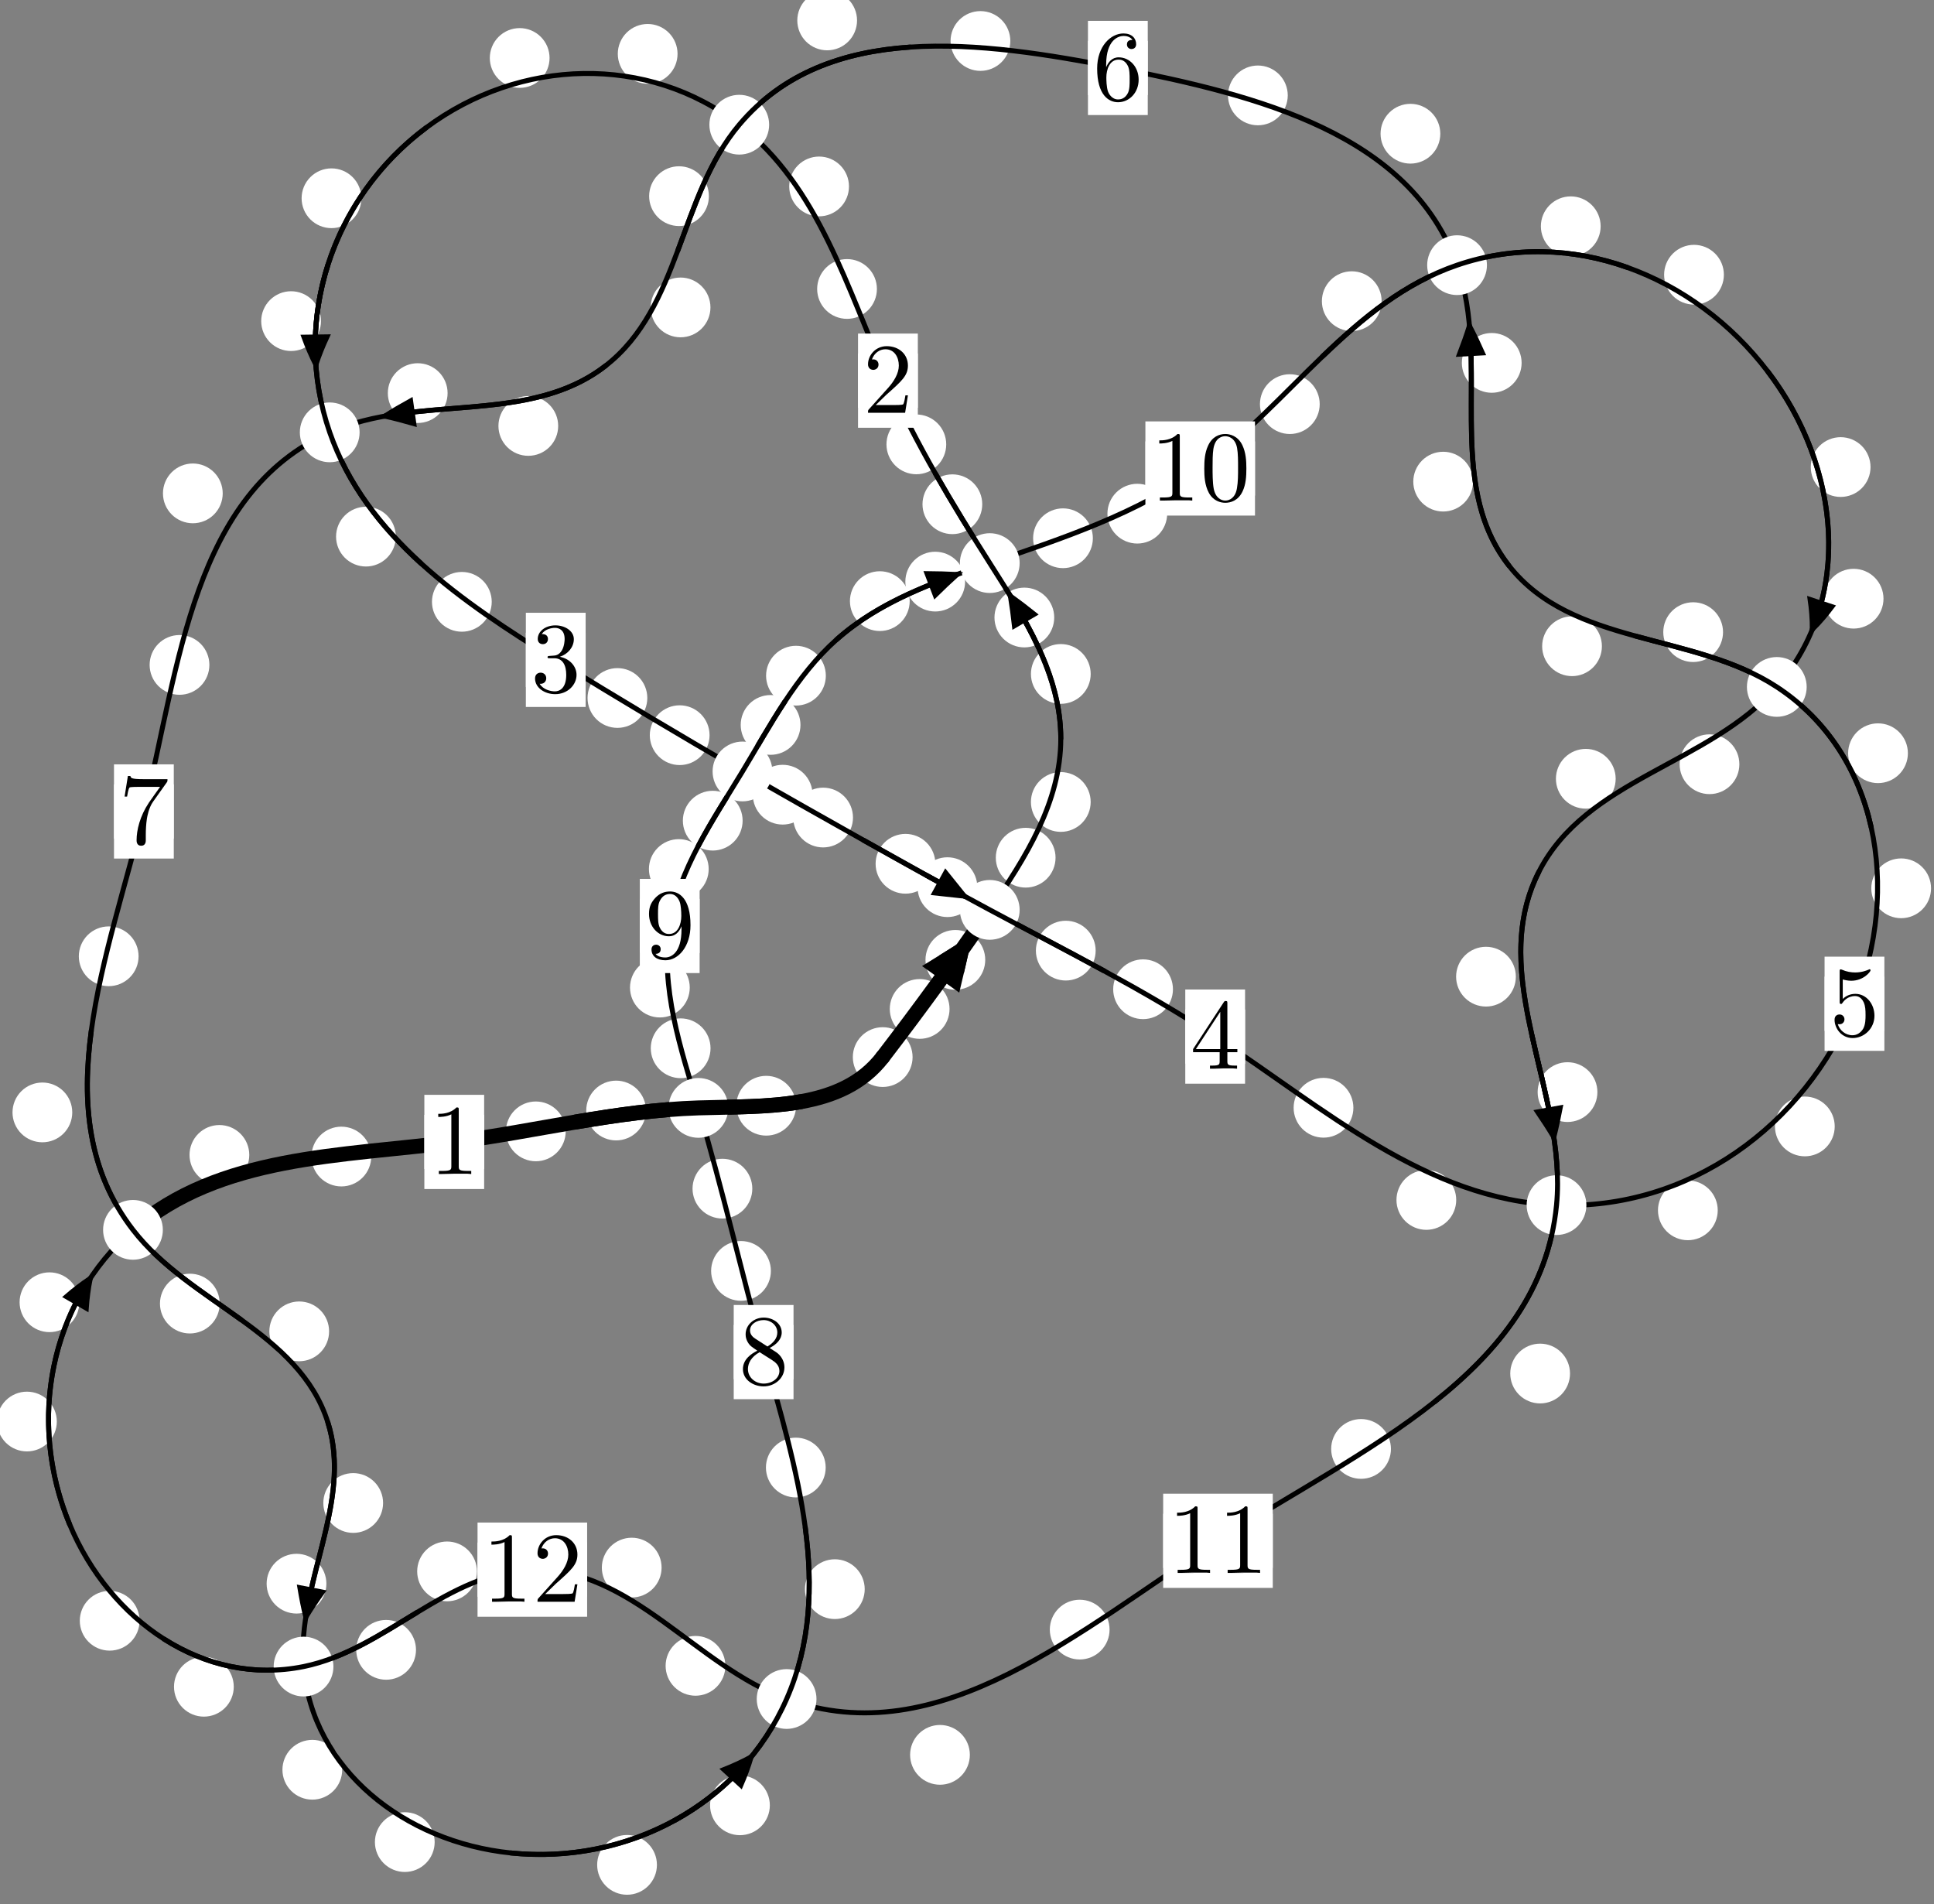 <?xml version="1.0"?>
<!-- Created by MetaPost 1.999 on 2021.07.06:0012 -->
<svg version="1.1" xmlns="http://www.w3.org/2000/svg" xmlns:xlink="http://www.w3.org/1999/xlink" width="193.445" height="190.447" viewBox="0 0 193.445 190.447">
<rect x="0" y="0" width="193.445" height="190.447" fill="#808080" stroke="none"/>
<!-- Original BoundingBox: -99.294586 -98.501923 94.150116 91.945175 -->
  <defs>
    <g transform="scale(0.01,0.01)" id="GLYPHcmr10_48">
      <path style="fill-rule: evenodd;" d="M460 -320C460 -400,455 -480,420 -554C374 -650,292 -666,250 -666C190 -666,117 -640,76 -547C44 -478,39 -400,39 -320C39 -245,43 -155,84 -79C127 2,200 22,249 22C303 22,379 1,423 -94C455 -163,460 -241,460 -320M249 -0C210 -0,151 -25,133 -121C122 -181,122 -273,122 -332C122 -396,122 -462,130 -516C149 -635,224 -644,249 -644C282 -644,348 -626,367 -527C377 -471,377 -395,377 -332C377 -257,377 -189,366 -125C351 -30,294 -0,249 -0"></path>
    </g>
    <g transform="scale(0.01,0.01)" id="GLYPHcmr10_49">
      <path style="fill-rule: evenodd;" d="M294 -640C294 -664,294 -666,271 -666C209 -602,121 -602,89 -602L89 -571C109 -571,168 -571,220 -597L220 -79C220 -43,217 -31,127 -31L95 -31L95 -0L257 -0L130 -3L217 -3L257 -3L297 -3L384 -3L419 -0L419 -31L387 -31C297 -31,294 -42,294 -79"></path>
    </g>
    <g transform="scale(0.01,0.01)" id="GLYPHcmr10_50">
      <path style="fill-rule: evenodd;" d="M127 -77L233 -180C389 -318,449 -372,449 -472C449 -586,359 -666,237 -666C124 -666,50 -574,50 -485C50 -429,100 -429,103 -429C120 -429,155 -441,155 -482C155 -508,137 -534,102 -534C94 -534,92 -534,89 -533C112 -598,166 -635,224 -635C315 -635,358 -554,358 -472C358 -392,308 -313,253 -251L61 -37C50 -26,50 -24,50 -0L421 -0L449 -174L424 -174C419 -144,412 -100,402 -85C395 -77,329 -77,307 -77"></path>
    </g>
    <g transform="scale(0.01,0.01)" id="GLYPHcmr10_51">
      <path style="fill-rule: evenodd;" d="M290 -352C372 -379,430 -449,430 -528C430 -610,342 -666,246 -666C145 -666,69 -606,69 -530C69 -497,91 -478,120 -478C151 -478,171 -500,171 -529C171 -579,124 -579,109 -579C140 -628,206 -641,242 -641C283 -641,338 -619,338 -529C338 -517,336 -459,310 -415C280 -367,246 -364,221 -363C213 -362,189 -360,182 -360C174 -359,167 -358,167 -348C167 -337,174 -337,191 -337L235 -337C317 -337,354 -269,354 -171C354 -35,285 -6,241 -6C198 -6,123 -23,88 -82C123 -77,154 -99,154 -137C154 -173,127 -193,98 -193C74 -193,42 -179,42 -135C42 -44,135 22,244 22C366 22,457 -69,457 -171C457 -253,394 -331,290 -352"></path>
    </g>
    <g transform="scale(0.01,0.01)" id="GLYPHcmr10_52">
      <path style="fill-rule: evenodd;" d="M294 -165L294 -78C294 -42,292 -31,218 -31L197 -31L197 -0L332 -0L238 -3L290 -3L332 -3L374 -3L427 -3L468 -0L468 -31L447 -31C373 -31,371 -42,371 -78L371 -165L471 -165L471 -196L371 -196L371 -651C371 -671,371 -677,355 -677C346 -677,343 -677,335 -665L28 -196L28 -165M300 -196L56 -196L300 -569"></path>
    </g>
    <g transform="scale(0.01,0.01)" id="GLYPHcmr10_53">
      <path style="fill-rule: evenodd;" d="M449 -201C449 -320,367 -420,259 -420C211 -420,168 -404,132 -369L132 -564C152 -558,185 -551,217 -551C340 -551,410 -642,410 -655C410 -661,407 -666,400 -666C399 -666,397 -666,392 -663C372 -654,323 -634,256 -634C216 -634,170 -641,123 -662C115 -665,113 -665,111 -665C101 -665,101 -657,101 -641L101 -345C101 -327,101 -319,115 -319C122 -319,124 -322,128 -328C139 -344,176 -398,257 -398C309 -398,334 -352,342 -334C358 -297,360 -258,360 -208C360 -173,360 -113,336 -71C312 -32,275 -6,229 -6C156 -6,99 -59,82 -118C85 -117,88 -116,99 -116C132 -116,149 -141,149 -165C149 -189,132 -214,99 -214C85 -214,50 -207,50 -161C50 -75,119 22,231 22C347 22,449 -74,449 -201"></path>
    </g>
    <g transform="scale(0.01,0.01)" id="GLYPHcmr10_54">
      <path style="fill-rule: evenodd;" d="M132 -328L132 -352C132 -605,256 -641,307 -641C331 -641,373 -635,395 -601C380 -601,340 -601,340 -556C340 -525,364 -510,386 -510C402 -510,432 -519,432 -558C432 -618,388 -666,305 -666C177 -666,42 -537,42 -316C42 -49,158 22,251 22C362 22,457 -72,457 -204C457 -331,368 -427,257 -427C189 -427,152 -376,132 -328M251 -6C188 -6,158 -66,152 -81C134 -128,134 -208,134 -226C134 -304,166 -404,256 -404C272 -404,318 -404,349 -342C367 -305,367 -254,367 -205C367 -157,367 -107,350 -71C320 -11,274 -6,251 -6"></path>
    </g>
    <g transform="scale(0.01,0.01)" id="GLYPHcmr10_55">
      <path style="fill-rule: evenodd;" d="M476 -609C485 -621,485 -623,485 -644L242 -644C120 -644,118 -657,114 -676L89 -676L56 -470L81 -470C84 -486,93 -549,106 -561C113 -567,191 -567,204 -567L411 -567C400 -551,321 -442,299 -409C209 -274,176 -135,176 -33C176 -23,176 22,222 22C268 22,268 -23,268 -33L268 -84C268 -139,271 -194,279 -248C283 -271,297 -357,341 -419"></path>
    </g>
    <g transform="scale(0.01,0.01)" id="GLYPHcmr10_56">
      <path style="fill-rule: evenodd;" d="M163 -457C117 -487,113 -521,113 -538C113 -599,178 -641,249 -641C322 -641,386 -589,386 -517C386 -460,347 -412,287 -377M309 -362C381 -399,430 -451,430 -517C430 -609,341 -666,250 -666C150 -666,69 -592,69 -499C69 -481,71 -436,113 -389C124 -377,161 -352,186 -335C128 -306,42 -250,42 -151C42 -45,144 22,249 22C362 22,457 -61,457 -168C457 -204,446 -249,408 -291C389 -312,373 -322,309 -362M209 -320L332 -242C360 -223,407 -193,407 -132C407 -58,332 -6,250 -6C164 -6,92 -68,92 -151C92 -209,124 -273,209 -320"></path>
    </g>
    <g transform="scale(0.01,0.01)" id="GLYPHcmr10_57">
      <path style="fill-rule: evenodd;" d="M367 -318L367 -286C367 -52,263 -6,205 -6C188 -6,134 -8,107 -42C151 -42,159 -71,159 -88C159 -119,135 -134,113 -134C97 -134,67 -125,67 -86C67 -19,121 22,206 22C335 22,457 -114,457 -329C457 -598,342 -666,253 -666C198 -666,149 -648,106 -603C65 -558,42 -516,42 -441C42 -316,130 -218,242 -218C303 -218,344 -260,367 -318M243 -241C227 -241,181 -241,150 -304C132 -341,132 -391,132 -440C132 -494,132 -541,153 -578C180 -628,218 -641,253 -641C299 -641,332 -607,349 -562C361 -530,365 -467,365 -421C365 -338,331 -241,243 -241"></path>
    </g>
  </defs>
  <path d="M94.977 100.909C94.977 100.117,94.662 99.357,94.101 98.796C93.541 98.236,92.78 97.921,91.988 97.921C91.195 97.921,90.435 98.236,89.874 98.796C89.314 99.357,88.999 100.117,88.999 100.909C88.999 101.702,89.314 102.462,89.874 103.023C90.435 103.583,91.195 103.898,91.988 103.898C92.78 103.898,93.541 103.583,94.101 103.023C94.662 102.462,94.977 101.702,94.977 100.909Z" style="fill: rgb(100%,100%,100%);stroke: none;"></path>
  <path d="M91.28 105.724C91.28 104.931,90.965 104.171,90.405 103.61C89.844 103.05,89.084 102.735,88.291 102.735C87.499 102.735,86.739 103.05,86.178 103.61C85.618 104.171,85.303 104.931,85.303 105.724C85.303 106.516,85.618 107.277,86.178 107.837C86.739 108.398,87.499 108.712,88.291 108.712C89.084 108.712,89.844 108.398,90.405 107.837C90.965 107.277,91.28 106.516,91.28 105.724Z" style="fill: rgb(100%,100%,100%);stroke: none;"></path>
  <path d="M105.58 85.782C105.58 84.99,105.265 84.23,104.705 83.669C104.144 83.109,103.384 82.794,102.591 82.794C101.799 82.794,101.039 83.109,100.478 83.669C99.918 84.23,99.603 84.99,99.603 85.782C99.603 86.575,99.918 87.335,100.478 87.896C101.039 88.456,101.799 88.771,102.591 88.771C103.384 88.771,104.144 88.456,104.705 87.896C105.265 87.335,105.58 86.575,105.58 85.782Z" style="fill: rgb(100%,100%,100%);stroke: none;"></path>
  <path d="M98.547 96C98.547 95.207,98.232 94.447,97.672 93.886C97.111 93.326,96.351 93.011,95.559 93.011C94.766 93.011,94.006 93.326,93.445 93.886C92.885 94.447,92.57 95.207,92.57 96C92.57 96.792,92.885 97.553,93.445 98.113C94.006 98.674,94.766 98.989,95.559 98.989C96.351 98.989,97.111 98.674,97.672 98.113C98.232 97.553,98.547 96.792,98.547 96Z" style="fill: rgb(100%,100%,100%);stroke: none;"></path>
  <path d="M109.095 67.404C109.095 66.611,108.78 65.851,108.219 65.291C107.659 64.73,106.899 64.415,106.106 64.415C105.313 64.415,104.553 64.73,103.993 65.291C103.432 65.851,103.117 66.611,103.117 67.404C103.117 68.197,103.432 68.957,103.993 69.517C104.553 70.078,105.313 70.393,106.106 70.393C106.899 70.393,107.659 70.078,108.219 69.517C108.78 68.957,109.095 68.197,109.095 67.404Z" style="fill: rgb(100%,100%,100%);stroke: none;"></path>
  <path d="M109.093 80.209C109.093 79.416,108.778 78.656,108.218 78.096C107.657 77.535,106.897 77.22,106.105 77.22C105.312 77.22,104.552 77.535,103.991 78.096C103.431 78.656,103.116 79.416,103.116 80.209C103.116 81.002,103.431 81.762,103.991 82.322C104.552 82.883,105.312 83.198,106.105 83.198C106.897 83.198,107.657 82.883,108.218 82.322C108.778 81.762,109.093 81.002,109.093 80.209Z" style="fill: rgb(100%,100%,100%);stroke: none;"></path>
  <path d="M98.248 50.432C98.248 49.639,97.933 48.879,97.373 48.318C96.812 47.758,96.052 47.443,95.259 47.443C94.467 47.443,93.706 47.758,93.146 48.318C92.586 48.879,92.271 49.639,92.271 50.432C92.271 51.224,92.586 51.984,93.146 52.545C93.706 53.105,94.467 53.42,95.259 53.42C96.052 53.42,96.812 53.105,97.373 52.545C97.933 51.984,98.248 51.224,98.248 50.432Z" style="fill: rgb(100%,100%,100%);stroke: none;"></path>
  <path d="M105.447 61.76C105.447 60.967,105.132 60.207,104.572 59.647C104.011 59.086,103.251 58.771,102.458 58.771C101.666 58.771,100.906 59.086,100.345 59.647C99.785 60.207,99.47 60.967,99.47 61.76C99.47 62.553,99.785 63.313,100.345 63.873C100.906 64.434,101.666 64.749,102.458 64.749C103.251 64.749,104.011 64.434,104.572 63.873C105.132 63.313,105.447 62.553,105.447 61.76Z" style="fill: rgb(100%,100%,100%);stroke: none;"></path>
  <path d="M87.711 28.901C87.711 28.109,87.397 27.348,86.836 26.788C86.276 26.227,85.515 25.913,84.723 25.913C83.93 25.913,83.17 26.227,82.609 26.788C82.049 27.348,81.734 28.109,81.734 28.901C81.734 29.694,82.049 30.454,82.609 31.015C83.17 31.575,83.93 31.89,84.723 31.89C85.515 31.89,86.276 31.575,86.836 31.015C87.397 30.454,87.711 29.694,87.711 28.901Z" style="fill: rgb(100%,100%,100%);stroke: none;"></path>
  <path d="M94.645 44.443C94.645 43.651,94.33 42.89,93.769 42.33C93.209 41.769,92.449 41.454,91.656 41.454C90.863 41.454,90.103 41.769,89.543 42.33C88.982 42.89,88.667 43.651,88.667 44.443C88.667 45.236,88.982 45.996,89.543 46.557C90.103 47.117,90.863 47.432,91.656 47.432C92.449 47.432,93.209 47.117,93.769 46.557C94.33 45.996,94.645 45.236,94.645 44.443Z" style="fill: rgb(100%,100%,100%);stroke: none;"></path>
  <path d="M67.771 5.387C67.771 4.595,67.456 3.834,66.896 3.274C66.335 2.713,65.575 2.399,64.783 2.399C63.99 2.399,63.23 2.713,62.669 3.274C62.109 3.834,61.794 4.595,61.794 5.387C61.794 6.18,62.109 6.94,62.669 7.501C63.23 8.061,63.99 8.376,64.783 8.376C65.575 8.376,66.335 8.061,66.896 7.501C67.456 6.94,67.771 6.18,67.771 5.387Z" style="fill: rgb(100%,100%,100%);stroke: none;"></path>
  <path d="M84.918 18.647C84.918 17.854,84.603 17.094,84.043 16.534C83.482 15.973,82.722 15.658,81.93 15.658C81.137 15.658,80.377 15.973,79.816 16.534C79.256 17.094,78.941 17.854,78.941 18.647C78.941 19.44,79.256 20.2,79.816 20.76C80.377 21.321,81.137 21.636,81.93 21.636C82.722 21.636,83.482 21.321,84.043 20.76C84.603 20.2,84.918 19.44,84.918 18.647Z" style="fill: rgb(100%,100%,100%);stroke: none;"></path>
  <path d="M36.145 19.829C36.145 19.036,35.83 18.276,35.27 17.715C34.709 17.155,33.949 16.84,33.156 16.84C32.364 16.84,31.603 17.155,31.043 17.715C30.482 18.276,30.168 19.036,30.168 19.829C30.168 20.621,30.482 21.381,31.043 21.942C31.603 22.502,32.364 22.817,33.156 22.817C33.949 22.817,34.709 22.502,35.27 21.942C35.83 21.381,36.145 20.621,36.145 19.829Z" style="fill: rgb(100%,100%,100%);stroke: none;"></path>
  <path d="M54.969 5.799C54.969 5.006,54.654 4.246,54.094 3.686C53.533 3.125,52.773 2.81,51.98 2.81C51.188 2.81,50.428 3.125,49.867 3.686C49.307 4.246,48.992 5.006,48.992 5.799C48.992 6.592,49.307 7.352,49.867 7.912C50.428 8.473,51.188 8.788,51.98 8.788C52.773 8.788,53.533 8.473,54.094 7.912C54.654 7.352,54.969 6.592,54.969 5.799Z" style="fill: rgb(100%,100%,100%);stroke: none;"></path>
  <path d="M39.591 53.67C39.591 52.877,39.276 52.117,38.716 51.557C38.155 50.996,37.395 50.681,36.603 50.681C35.81 50.681,35.05 50.996,34.489 51.557C33.929 52.117,33.614 52.877,33.614 53.67C33.614 54.463,33.929 55.223,34.489 55.783C35.05 56.344,35.81 56.659,36.603 56.659C37.395 56.659,38.155 56.344,38.716 55.783C39.276 55.223,39.591 54.463,39.591 53.67Z" style="fill: rgb(100%,100%,100%);stroke: none;"></path>
  <path d="M32.105 32.117C32.105 31.324,31.79 30.564,31.229 30.003C30.669 29.443,29.909 29.128,29.116 29.128C28.323 29.128,27.563 29.443,27.003 30.003C26.442 30.564,26.127 31.324,26.127 32.117C26.127 32.909,26.442 33.67,27.003 34.23C27.563 34.791,28.323 35.106,29.116 35.106C29.909 35.106,30.669 34.791,31.229 34.23C31.79 33.67,32.105 32.909,32.105 32.117Z" style="fill: rgb(100%,100%,100%);stroke: none;"></path>
  <path d="M64.746 69.809C64.746 69.017,64.431 68.257,63.87 67.696C63.31 67.136,62.55 66.821,61.757 66.821C60.964 66.821,60.204 67.136,59.644 67.696C59.083 68.257,58.768 69.017,58.768 69.809C58.768 70.602,59.083 71.362,59.644 71.923C60.204 72.483,60.964 72.798,61.757 72.798C62.55 72.798,63.31 72.483,63.87 71.923C64.431 71.362,64.746 70.602,64.746 69.809Z" style="fill: rgb(100%,100%,100%);stroke: none;"></path>
  <path d="M49.185 60.192C49.185 59.399,48.87 58.639,48.309 58.078C47.749 57.518,46.989 57.203,46.196 57.203C45.403 57.203,44.643 57.518,44.083 58.078C43.522 58.639,43.207 59.399,43.207 60.192C43.207 60.984,43.522 61.745,44.083 62.305C44.643 62.865,45.403 63.18,46.196 63.18C46.989 63.18,47.749 62.865,48.309 62.305C48.87 61.745,49.185 60.984,49.185 60.192Z" style="fill: rgb(100%,100%,100%);stroke: none;"></path>
  <path d="M81.275 79.48C81.275 78.688,80.96 77.927,80.4 77.367C79.839 76.806,79.079 76.492,78.287 76.492C77.494 76.492,76.734 76.806,76.173 77.367C75.613 77.927,75.298 78.688,75.298 79.48C75.298 80.273,75.613 81.033,76.173 81.594C76.734 82.154,77.494 82.469,78.287 82.469C79.079 82.469,79.839 82.154,80.4 81.594C80.96 81.033,81.275 80.273,81.275 79.48Z" style="fill: rgb(100%,100%,100%);stroke: none;"></path>
  <path d="M70.973 73.529C70.973 72.736,70.658 71.976,70.097 71.416C69.537 70.855,68.777 70.54,67.984 70.54C67.191 70.54,66.431 70.855,65.871 71.416C65.31 71.976,64.995 72.736,64.995 73.529C64.995 74.322,65.31 75.082,65.871 75.642C66.431 76.203,67.191 76.518,67.984 76.518C68.777 76.518,69.537 76.203,70.097 75.642C70.658 75.082,70.973 74.322,70.973 73.529Z" style="fill: rgb(100%,100%,100%);stroke: none;"></path>
  <path d="M93.558 86.391C93.558 85.598,93.243 84.838,92.683 84.277C92.122 83.717,91.362 83.402,90.569 83.402C89.777 83.402,89.016 83.717,88.456 84.277C87.896 84.838,87.581 85.598,87.581 86.391C87.581 87.183,87.896 87.943,88.456 88.504C89.016 89.064,89.777 89.379,90.569 89.379C91.362 89.379,92.122 89.064,92.683 88.504C93.243 87.943,93.558 87.183,93.558 86.391Z" style="fill: rgb(100%,100%,100%);stroke: none;"></path>
  <path d="M85.319 81.766C85.319 80.973,85.004 80.213,84.443 79.652C83.883 79.092,83.123 78.777,82.33 78.777C81.537 78.777,80.777 79.092,80.217 79.652C79.656 80.213,79.341 80.973,79.341 81.766C79.341 82.558,79.656 83.318,80.217 83.879C80.777 84.439,81.537 84.754,82.33 84.754C83.123 84.754,83.883 84.439,84.443 83.879C85.004 83.318,85.319 82.558,85.319 81.766Z" style="fill: rgb(100%,100%,100%);stroke: none;"></path>
  <path d="M109.591 95.077C109.591 94.284,109.276 93.524,108.715 92.963C108.155 92.403,107.395 92.088,106.602 92.088C105.809 92.088,105.049 92.403,104.489 92.963C103.928 93.524,103.613 94.284,103.613 95.077C103.613 95.869,103.928 96.629,104.489 97.19C105.049 97.75,105.809 98.065,106.602 98.065C107.395 98.065,108.155 97.75,108.715 97.19C109.276 96.629,109.591 95.869,109.591 95.077Z" style="fill: rgb(100%,100%,100%);stroke: none;"></path>
  <path d="M97.755 88.73C97.755 87.937,97.44 87.177,96.879 86.616C96.319 86.056,95.559 85.741,94.766 85.741C93.973 85.741,93.213 86.056,92.653 86.616C92.092 87.177,91.777 87.937,91.777 88.73C91.777 89.522,92.092 90.282,92.653 90.843C93.213 91.403,93.973 91.718,94.766 91.718C95.559 91.718,96.319 91.403,96.879 90.843C97.44 90.282,97.755 89.522,97.755 88.73Z" style="fill: rgb(100%,100%,100%);stroke: none;"></path>
  <path d="M135.37 110.792C135.37 109.999,135.055 109.239,134.495 108.678C133.934 108.118,133.174 107.803,132.381 107.803C131.589 107.803,130.828 108.118,130.268 108.678C129.707 109.239,129.393 109.999,129.393 110.792C129.393 111.584,129.707 112.345,130.268 112.905C130.828 113.466,131.589 113.781,132.381 113.781C133.174 113.781,133.934 113.466,134.495 112.905C135.055 112.345,135.37 111.584,135.37 110.792Z" style="fill: rgb(100%,100%,100%);stroke: none;"></path>
  <path d="M117.323 98.939C117.323 98.146,117.008 97.386,116.447 96.825C115.887 96.265,115.127 95.95,114.334 95.95C113.541 95.95,112.781 96.265,112.221 96.825C111.66 97.386,111.345 98.146,111.345 98.939C111.345 99.731,111.66 100.491,112.221 101.052C112.781 101.612,113.541 101.927,114.334 101.927C115.127 101.927,115.887 101.612,116.447 101.052C117.008 100.491,117.323 99.731,117.323 98.939Z" style="fill: rgb(100%,100%,100%);stroke: none;"></path>
  <path d="M171.814 121.049C171.814 120.256,171.499 119.496,170.938 118.936C170.378 118.375,169.618 118.06,168.825 118.06C168.032 118.06,167.272 118.375,166.712 118.936C166.151 119.496,165.836 120.256,165.836 121.049C165.836 121.842,166.151 122.602,166.712 123.162C167.272 123.723,168.032 124.038,168.825 124.038C169.618 124.038,170.378 123.723,170.938 123.162C171.499 122.602,171.814 121.842,171.814 121.049Z" style="fill: rgb(100%,100%,100%);stroke: none;"></path>
  <path d="M145.656 120.013C145.656 119.22,145.341 118.46,144.781 117.899C144.22 117.339,143.46 117.024,142.667 117.024C141.875 117.024,141.115 117.339,140.554 117.899C139.994 118.46,139.679 119.22,139.679 120.013C139.679 120.805,139.994 121.565,140.554 122.126C141.115 122.686,141.875 123.001,142.667 123.001C143.46 123.001,144.22 122.686,144.781 122.126C145.341 121.565,145.656 120.805,145.656 120.013Z" style="fill: rgb(100%,100%,100%);stroke: none;"></path>
  <path d="M193.15 88.843C193.15 88.05,192.835 87.29,192.275 86.73C191.714 86.169,190.954 85.854,190.161 85.854C189.369 85.854,188.609 86.169,188.048 86.73C187.488 87.29,187.173 88.05,187.173 88.843C187.173 89.636,187.488 90.396,188.048 90.956C188.609 91.517,189.369 91.832,190.161 91.832C190.954 91.832,191.714 91.517,192.275 90.956C192.835 90.396,193.15 89.636,193.15 88.843Z" style="fill: rgb(100%,100%,100%);stroke: none;"></path>
  <path d="M183.515 112.66C183.515 111.867,183.2 111.107,182.64 110.546C182.079 109.986,181.319 109.671,180.526 109.671C179.734 109.671,178.973 109.986,178.413 110.546C177.852 111.107,177.537 111.867,177.537 112.66C177.537 113.452,177.852 114.213,178.413 114.773C178.973 115.334,179.734 115.648,180.526 115.648C181.319 115.648,182.079 115.334,182.64 114.773C183.2 114.213,183.515 113.452,183.515 112.66Z" style="fill: rgb(100%,100%,100%);stroke: none;"></path>
  <path d="M172.344 63.223C172.344 62.431,172.029 61.671,171.468 61.11C170.908 60.55,170.148 60.235,169.355 60.235C168.562 60.235,167.802 60.55,167.242 61.11C166.681 61.671,166.366 62.431,166.366 63.223C166.366 64.016,166.681 64.776,167.242 65.337C167.802 65.897,168.562 66.212,169.355 66.212C170.148 66.212,170.908 65.897,171.468 65.337C172.029 64.776,172.344 64.016,172.344 63.223Z" style="fill: rgb(100%,100%,100%);stroke: none;"></path>
  <path d="M190.834 75.333C190.834 74.541,190.519 73.781,189.958 73.22C189.398 72.66,188.638 72.345,187.845 72.345C187.052 72.345,186.292 72.66,185.732 73.22C185.171 73.781,184.856 74.541,184.856 75.333C184.856 76.126,185.171 76.886,185.732 77.447C186.292 78.007,187.052 78.322,187.845 78.322C188.638 78.322,189.398 78.007,189.958 77.447C190.519 76.886,190.834 76.126,190.834 75.333Z" style="fill: rgb(100%,100%,100%);stroke: none;"></path>
  <path d="M147.339 48.17C147.339 47.378,147.024 46.617,146.464 46.057C145.903 45.496,145.143 45.182,144.351 45.182C143.558 45.182,142.798 45.496,142.237 46.057C141.677 46.617,141.362 47.378,141.362 48.17C141.362 48.963,141.677 49.723,142.237 50.284C142.798 50.844,143.558 51.159,144.351 51.159C145.143 51.159,145.903 50.844,146.464 50.284C147.024 49.723,147.339 48.963,147.339 48.17Z" style="fill: rgb(100%,100%,100%);stroke: none;"></path>
  <path d="M160.228 64.633C160.228 63.84,159.913 63.08,159.353 62.52C158.793 61.959,158.032 61.644,157.24 61.644C156.447 61.644,155.687 61.959,155.126 62.52C154.566 63.08,154.251 63.84,154.251 64.633C154.251 65.426,154.566 66.186,155.126 66.746C155.687 67.307,156.447 67.622,157.24 67.622C158.032 67.622,158.793 67.307,159.353 66.746C159.913 66.186,160.228 65.426,160.228 64.633Z" style="fill: rgb(100%,100%,100%);stroke: none;"></path>
  <path d="M144.064 13.374C144.064 12.581,143.749 11.821,143.189 11.261C142.629 10.7,141.868 10.385,141.076 10.385C140.283 10.385,139.523 10.7,138.962 11.261C138.402 11.821,138.087 12.581,138.087 13.374C138.087 14.167,138.402 14.927,138.962 15.487C139.523 16.048,140.283 16.363,141.076 16.363C141.868 16.363,142.629 16.048,143.189 15.487C143.749 14.927,144.064 14.167,144.064 13.374Z" style="fill: rgb(100%,100%,100%);stroke: none;"></path>
  <path d="M152.197 36.294C152.197 35.501,151.882 34.741,151.322 34.181C150.761 33.62,150.001 33.305,149.208 33.305C148.415 33.305,147.655 33.62,147.095 34.181C146.534 34.741,146.219 35.501,146.219 36.294C146.219 37.087,146.534 37.847,147.095 38.407C147.655 38.968,148.415 39.283,149.208 39.283C150.001 39.283,150.761 38.968,151.322 38.407C151.882 37.847,152.197 37.087,152.197 36.294Z" style="fill: rgb(100%,100%,100%);stroke: none;"></path>
  <path d="M101.056 4.099C101.056 3.306,100.741 2.546,100.18 1.986C99.62 1.425,98.86 1.11,98.067 1.11C97.274 1.11,96.514 1.425,95.954 1.986C95.393 2.546,95.078 3.306,95.078 4.099C95.078 4.892,95.393 5.652,95.954 6.212C96.514 6.773,97.274 7.088,98.067 7.088C98.86 7.088,99.62 6.773,100.18 6.212C100.741 5.652,101.056 4.892,101.056 4.099Z" style="fill: rgb(100%,100%,100%);stroke: none;"></path>
  <path d="M128.806 9.542C128.806 8.749,128.491 7.989,127.931 7.429C127.37 6.868,126.61 6.553,125.818 6.553C125.025 6.553,124.265 6.868,123.704 7.429C123.144 7.989,122.829 8.749,122.829 9.542C122.829 10.335,123.144 11.095,123.704 11.655C124.265 12.216,125.025 12.531,125.818 12.531C126.61 12.531,127.37 12.216,127.931 11.655C128.491 11.095,128.806 10.335,128.806 9.542Z" style="fill: rgb(100%,100%,100%);stroke: none;"></path>
  <path d="M70.906 19.619C70.906 18.826,70.591 18.066,70.031 17.506C69.47 16.945,68.71 16.63,67.917 16.63C67.125 16.63,66.365 16.945,65.804 17.506C65.244 18.066,64.929 18.826,64.929 19.619C64.929 20.412,65.244 21.172,65.804 21.732C66.365 22.293,67.125 22.608,67.917 22.608C68.71 22.608,69.47 22.293,70.031 21.732C70.591 21.172,70.906 20.412,70.906 19.619Z" style="fill: rgb(100%,100%,100%);stroke: none;"></path>
  <path d="M85.725 2.044C85.725 1.251,85.41 0.491,84.85 -0.07C84.289 -0.63,83.529 -0.945,82.736 -0.945C81.944 -0.945,81.184 -0.63,80.623 -0.07C80.063 0.491,79.748 1.251,79.748 2.044C79.748 2.836,80.063 3.596,80.623 4.157C81.184 4.717,81.944 5.032,82.736 5.032C83.529 5.032,84.289 4.717,84.85 4.157C85.41 3.596,85.725 2.836,85.725 2.044Z" style="fill: rgb(100%,100%,100%);stroke: none;"></path>
  <path d="M55.832 42.6C55.832 41.807,55.517 41.047,54.957 40.486C54.396 39.926,53.636 39.611,52.843 39.611C52.051 39.611,51.29 39.926,50.73 40.486C50.17 41.047,49.855 41.807,49.855 42.6C49.855 43.392,50.17 44.153,50.73 44.713C51.29 45.274,52.051 45.588,52.843 45.588C53.636 45.588,54.396 45.274,54.957 44.713C55.517 44.153,55.832 43.392,55.832 42.6Z" style="fill: rgb(100%,100%,100%);stroke: none;"></path>
  <path d="M71.062 30.746C71.062 29.954,70.747 29.193,70.186 28.633C69.626 28.072,68.866 27.758,68.073 27.758C67.28 27.758,66.52 28.072,65.96 28.633C65.399 29.193,65.084 29.954,65.084 30.746C65.084 31.539,65.399 32.299,65.96 32.86C66.52 33.42,67.28 33.735,68.073 33.735C68.866 33.735,69.626 33.42,70.186 32.86C70.747 32.299,71.062 31.539,71.062 30.746Z" style="fill: rgb(100%,100%,100%);stroke: none;"></path>
  <path d="M22.277 49.345C22.277 48.553,21.962 47.792,21.402 47.232C20.841 46.671,20.081 46.356,19.289 46.356C18.496 46.356,17.736 46.671,17.175 47.232C16.615 47.792,16.3 48.553,16.3 49.345C16.3 50.138,16.615 50.898,17.175 51.459C17.736 52.019,18.496 52.334,19.289 52.334C20.081 52.334,20.841 52.019,21.402 51.459C21.962 50.898,22.277 50.138,22.277 49.345Z" style="fill: rgb(100%,100%,100%);stroke: none;"></path>
  <path d="M44.77 39.317C44.77 38.524,44.455 37.764,43.894 37.204C43.334 36.643,42.573 36.328,41.781 36.328C40.988 36.328,40.228 36.643,39.667 37.204C39.107 37.764,38.792 38.524,38.792 39.317C38.792 40.11,39.107 40.87,39.667 41.43C40.228 41.991,40.988 42.306,41.781 42.306C42.573 42.306,43.334 41.991,43.894 41.43C44.455 40.87,44.77 40.11,44.77 39.317Z" style="fill: rgb(100%,100%,100%);stroke: none;"></path>
  <path d="M13.861 95.642C13.861 94.85,13.547 94.09,12.986 93.529C12.426 92.969,11.665 92.654,10.873 92.654C10.08 92.654,9.32 92.969,8.759 93.529C8.199 94.09,7.884 94.85,7.884 95.642C7.884 96.435,8.199 97.195,8.759 97.756C9.32 98.316,10.08 98.631,10.873 98.631C11.665 98.631,12.426 98.316,12.986 97.756C13.547 97.195,13.861 96.435,13.861 95.642Z" style="fill: rgb(100%,100%,100%);stroke: none;"></path>
  <path d="M20.943 66.5C20.943 65.708,20.629 64.948,20.068 64.387C19.508 63.827,18.747 63.512,17.955 63.512C17.162 63.512,16.402 63.827,15.841 64.387C15.281 64.948,14.966 65.708,14.966 66.5C14.966 67.293,15.281 68.053,15.841 68.614C16.402 69.174,17.162 69.489,17.955 69.489C18.747 69.489,19.508 69.174,20.068 68.614C20.629 68.053,20.943 67.293,20.943 66.5Z" style="fill: rgb(100%,100%,100%);stroke: none;"></path>
  <path d="M21.977 130.377C21.977 129.584,21.662 128.824,21.102 128.264C20.542 127.703,19.781 127.388,18.989 127.388C18.196 127.388,17.436 127.703,16.875 128.264C16.315 128.824,16 129.584,16 130.377C16 131.17,16.315 131.93,16.875 132.49C17.436 133.051,18.196 133.366,18.989 133.366C19.781 133.366,20.542 133.051,21.102 132.49C21.662 131.93,21.977 131.17,21.977 130.377Z" style="fill: rgb(100%,100%,100%);stroke: none;"></path>
  <path d="M7.228 111.257C7.228 110.464,6.913 109.704,6.353 109.143C5.792 108.583,5.032 108.268,4.24 108.268C3.447 108.268,2.687 108.583,2.126 109.143C1.566 109.704,1.251 110.464,1.251 111.257C1.251 112.049,1.566 112.81,2.126 113.37C2.687 113.931,3.447 114.245,4.24 114.245C5.032 114.245,5.792 113.931,6.353 113.37C6.913 112.81,7.228 112.049,7.228 111.257Z" style="fill: rgb(100%,100%,100%);stroke: none;"></path>
  <path d="M38.318 150.321C38.318 149.529,38.003 148.768,37.442 148.208C36.882 147.647,36.122 147.332,35.329 147.332C34.536 147.332,33.776 147.647,33.216 148.208C32.655 148.768,32.34 149.529,32.34 150.321C32.34 151.114,32.655 151.874,33.216 152.435C33.776 152.995,34.536 153.31,35.329 153.31C36.122 153.31,36.882 152.995,37.442 152.435C38.003 151.874,38.318 151.114,38.318 150.321Z" style="fill: rgb(100%,100%,100%);stroke: none;"></path>
  <path d="M32.918 133.155C32.918 132.362,32.604 131.602,32.043 131.042C31.483 130.481,30.722 130.166,29.93 130.166C29.137 130.166,28.377 130.481,27.816 131.042C27.256 131.602,26.941 132.362,26.941 133.155C26.941 133.948,27.256 134.708,27.816 135.268C28.377 135.829,29.137 136.144,29.93 136.144C30.722 136.144,31.483 135.829,32.043 135.268C32.604 134.708,32.918 133.948,32.918 133.155Z" style="fill: rgb(100%,100%,100%);stroke: none;"></path>
  <path d="M34.228 177.001C34.228 176.208,33.913 175.448,33.352 174.887C32.792 174.327,32.031 174.012,31.239 174.012C30.446 174.012,29.686 174.327,29.125 174.887C28.565 175.448,28.25 176.208,28.25 177.001C28.25 177.793,28.565 178.554,29.125 179.114C29.686 179.675,30.446 179.99,31.239 179.99C32.031 179.99,32.792 179.675,33.352 179.114C33.913 178.554,34.228 177.793,34.228 177.001Z" style="fill: rgb(100%,100%,100%);stroke: none;"></path>
  <path d="M32.647 158.39C32.647 157.598,32.332 156.838,31.771 156.277C31.211 155.717,30.451 155.402,29.658 155.402C28.865 155.402,28.105 155.717,27.545 156.277C26.984 156.838,26.669 157.598,26.669 158.39C26.669 159.183,26.984 159.943,27.545 160.504C28.105 161.064,28.865 161.379,29.658 161.379C30.451 161.379,31.211 161.064,31.771 160.504C32.332 159.943,32.647 159.183,32.647 158.39Z" style="fill: rgb(100%,100%,100%);stroke: none;"></path>
  <path d="M65.708 186.513C65.708 185.72,65.393 184.96,64.832 184.4C64.272 183.839,63.512 183.524,62.719 183.524C61.926 183.524,61.166 183.839,60.606 184.4C60.045 184.96,59.73 185.72,59.73 186.513C59.73 187.306,60.045 188.066,60.606 188.626C61.166 189.187,61.926 189.502,62.719 189.502C63.512 189.502,64.272 189.187,64.832 188.626C65.393 188.066,65.708 187.306,65.708 186.513Z" style="fill: rgb(100%,100%,100%);stroke: none;"></path>
  <path d="M43.477 184.236C43.477 183.443,43.162 182.683,42.602 182.122C42.042 181.562,41.281 181.247,40.489 181.247C39.696 181.247,38.936 181.562,38.375 182.122C37.815 182.683,37.5 183.443,37.5 184.236C37.5 185.028,37.815 185.789,38.375 186.349C38.936 186.91,39.696 187.224,40.489 187.224C41.281 187.224,42.042 186.91,42.602 186.349C43.162 185.789,43.477 185.028,43.477 184.236Z" style="fill: rgb(100%,100%,100%);stroke: none;"></path>
  <path d="M86.491 158.938C86.491 158.146,86.176 157.386,85.616 156.825C85.055 156.265,84.295 155.95,83.503 155.95C82.71 155.95,81.95 156.265,81.389 156.825C80.829 157.386,80.514 158.146,80.514 158.938C80.514 159.731,80.829 160.491,81.389 161.052C81.95 161.612,82.71 161.927,83.503 161.927C84.295 161.927,85.055 161.612,85.616 161.052C86.176 160.491,86.491 159.731,86.491 158.938Z" style="fill: rgb(100%,100%,100%);stroke: none;"></path>
  <path d="M77.002 180.556C77.002 179.763,76.687 179.003,76.126 178.443C75.566 177.882,74.805 177.567,74.013 177.567C73.22 177.567,72.46 177.882,71.899 178.443C71.339 179.003,71.024 179.763,71.024 180.556C71.024 181.349,71.339 182.109,71.899 182.669C72.46 183.23,73.22 183.545,74.013 183.545C74.805 183.545,75.566 183.23,76.126 182.669C76.687 182.109,77.002 181.349,77.002 180.556Z" style="fill: rgb(100%,100%,100%);stroke: none;"></path>
  <path d="M77.107 127.11C77.107 126.318,76.792 125.557,76.231 124.997C75.671 124.437,74.911 124.122,74.118 124.122C73.325 124.122,72.565 124.437,72.005 124.997C71.444 125.557,71.129 126.318,71.129 127.11C71.129 127.903,71.444 128.663,72.005 129.224C72.565 129.784,73.325 130.099,74.118 130.099C74.911 130.099,75.671 129.784,76.231 129.224C76.792 128.663,77.107 127.903,77.107 127.11Z" style="fill: rgb(100%,100%,100%);stroke: none;"></path>
  <path d="M82.588 146.775C82.588 145.982,82.273 145.222,81.713 144.661C81.153 144.101,80.392 143.786,79.6 143.786C78.807 143.786,78.047 144.101,77.486 144.661C76.926 145.222,76.611 145.982,76.611 146.775C76.611 147.567,76.926 148.328,77.486 148.888C78.047 149.449,78.807 149.764,79.6 149.764C80.392 149.764,81.153 149.449,81.713 148.888C82.273 148.328,82.588 147.567,82.588 146.775Z" style="fill: rgb(100%,100%,100%);stroke: none;"></path>
  <path d="M71.07 104.843C71.07 104.05,70.755 103.29,70.194 102.729C69.634 102.169,68.874 101.854,68.081 101.854C67.288 101.854,66.528 102.169,65.968 102.729C65.407 103.29,65.092 104.05,65.092 104.843C65.092 105.635,65.407 106.395,65.968 106.956C66.528 107.516,67.288 107.831,68.081 107.831C68.874 107.831,69.634 107.516,70.194 106.956C70.755 106.395,71.07 105.635,71.07 104.843Z" style="fill: rgb(100%,100%,100%);stroke: none;"></path>
  <path d="M75.248 118.883C75.248 118.09,74.933 117.33,74.372 116.769C73.812 116.209,73.052 115.894,72.259 115.894C71.466 115.894,70.706 116.209,70.146 116.769C69.585 117.33,69.27 118.09,69.27 118.883C69.27 119.675,69.585 120.436,70.146 120.996C70.706 121.557,71.466 121.872,72.259 121.872C73.052 121.872,73.812 121.557,74.372 120.996C74.933 120.436,75.248 119.675,75.248 118.883Z" style="fill: rgb(100%,100%,100%);stroke: none;"></path>
  <path d="M70.885 86.916C70.885 86.123,70.57 85.363,70.009 84.802C69.449 84.242,68.689 83.927,67.896 83.927C67.103 83.927,66.343 84.242,65.783 84.802C65.222 85.363,64.907 86.123,64.907 86.916C64.907 87.708,65.222 88.469,65.783 89.029C66.343 89.589,67.103 89.904,67.896 89.904C68.689 89.904,69.449 89.589,70.009 89.029C70.57 88.469,70.885 87.708,70.885 86.916Z" style="fill: rgb(100%,100%,100%);stroke: none;"></path>
  <path d="M68.992 98.771C68.992 97.979,68.677 97.219,68.117 96.658C67.556 96.098,66.796 95.783,66.004 95.783C65.211 95.783,64.451 96.098,63.89 96.658C63.33 97.219,63.015 97.979,63.015 98.771C63.015 99.564,63.33 100.324,63.89 100.885C64.451 101.445,65.211 101.76,66.004 101.76C66.796 101.76,67.556 101.445,68.117 100.885C68.677 100.324,68.992 99.564,68.992 98.771Z" style="fill: rgb(100%,100%,100%);stroke: none;"></path>
  <path d="M80.066 72.503C80.066 71.71,79.751 70.95,79.19 70.389C78.63 69.829,77.87 69.514,77.077 69.514C76.284 69.514,75.524 69.829,74.964 70.389C74.403 70.95,74.088 71.71,74.088 72.503C74.088 73.295,74.403 74.056,74.964 74.616C75.524 75.177,76.284 75.492,77.077 75.492C77.87 75.492,78.63 75.177,79.19 74.616C79.751 74.056,80.066 73.295,80.066 72.503Z" style="fill: rgb(100%,100%,100%);stroke: none;"></path>
  <path d="M74.28 82.078C74.28 81.286,73.965 80.525,73.405 79.965C72.844 79.404,72.084 79.09,71.291 79.09C70.499 79.09,69.738 79.404,69.178 79.965C68.617 80.525,68.302 81.286,68.302 82.078C68.302 82.871,68.617 83.631,69.178 84.192C69.738 84.752,70.499 85.067,71.291 85.067C72.084 85.067,72.844 84.752,73.405 84.192C73.965 83.631,74.28 82.871,74.28 82.078Z" style="fill: rgb(100%,100%,100%);stroke: none;"></path>
  <path d="M90.991 60.121C90.991 59.329,90.676 58.569,90.115 58.008C89.555 57.448,88.795 57.133,88.002 57.133C87.209 57.133,86.449 57.448,85.889 58.008C85.328 58.569,85.013 59.329,85.013 60.121C85.013 60.914,85.328 61.674,85.889 62.235C86.449 62.795,87.209 63.11,88.002 63.11C88.795 63.11,89.555 62.795,90.115 62.235C90.676 61.674,90.991 60.914,90.991 60.121Z" style="fill: rgb(100%,100%,100%);stroke: none;"></path>
  <path d="M82.603 67.578C82.603 66.786,82.288 66.025,81.728 65.465C81.167 64.904,80.407 64.589,79.614 64.589C78.822 64.589,78.061 64.904,77.501 65.465C76.941 66.025,76.626 66.786,76.626 67.578C76.626 68.371,76.941 69.131,77.501 69.692C78.061 70.252,78.822 70.567,79.614 70.567C80.407 70.567,81.167 70.252,81.728 69.692C82.288 69.131,82.603 68.371,82.603 67.578Z" style="fill: rgb(100%,100%,100%);stroke: none;"></path>
  <path d="M109.312 53.832C109.312 53.04,108.997 52.28,108.437 51.719C107.877 51.159,107.116 50.844,106.324 50.844C105.531 50.844,104.771 51.159,104.21 51.719C103.65 52.28,103.335 53.04,103.335 53.832C103.335 54.625,103.65 55.385,104.21 55.946C104.771 56.506,105.531 56.821,106.324 56.821C107.116 56.821,107.877 56.506,108.437 55.946C108.997 55.385,109.312 54.625,109.312 53.832Z" style="fill: rgb(100%,100%,100%);stroke: none;"></path>
  <path d="M96.533 58.169C96.533 57.377,96.218 56.617,95.657 56.056C95.097 55.496,94.337 55.181,93.544 55.181C92.751 55.181,91.991 55.496,91.431 56.056C90.87 56.617,90.555 57.377,90.555 58.169C90.555 58.962,90.87 59.722,91.431 60.283C91.991 60.843,92.751 61.158,93.544 61.158C94.337 61.158,95.097 60.843,95.657 60.283C96.218 59.722,96.533 58.962,96.533 58.169Z" style="fill: rgb(100%,100%,100%);stroke: none;"></path>
  <path d="M132.001 40.418C132.001 39.625,131.686 38.865,131.126 38.305C130.565 37.744,129.805 37.429,129.012 37.429C128.22 37.429,127.46 37.744,126.899 38.305C126.339 38.865,126.024 39.625,126.024 40.418C126.024 41.211,126.339 41.971,126.899 42.531C127.46 43.092,128.22 43.407,129.012 43.407C129.805 43.407,130.565 43.092,131.126 42.531C131.686 41.971,132.001 41.211,132.001 40.418Z" style="fill: rgb(100%,100%,100%);stroke: none;"></path>
  <path d="M116.745 51.374C116.745 50.581,116.43 49.821,115.87 49.261C115.309 48.7,114.549 48.385,113.756 48.385C112.964 48.385,112.204 48.7,111.643 49.261C111.083 49.821,110.768 50.581,110.768 51.374C110.768 52.167,111.083 52.927,111.643 53.487C112.204 54.048,112.964 54.363,113.756 54.363C114.549 54.363,115.309 54.048,115.87 53.487C116.43 52.927,116.745 52.167,116.745 51.374Z" style="fill: rgb(100%,100%,100%);stroke: none;"></path>
  <path d="M160.101 22.63C160.101 21.837,159.786 21.077,159.225 20.516C158.665 19.956,157.905 19.641,157.112 19.641C156.319 19.641,155.559 19.956,154.999 20.516C154.438 21.077,154.123 21.837,154.123 22.63C154.123 23.422,154.438 24.183,154.999 24.743C155.559 25.304,156.319 25.618,157.112 25.618C157.905 25.618,158.665 25.304,159.225 24.743C159.786 24.183,160.101 23.422,160.101 22.63Z" style="fill: rgb(100%,100%,100%);stroke: none;"></path>
  <path d="M138.196 30.122C138.196 29.329,137.881 28.569,137.321 28.008C136.76 27.448,136 27.133,135.208 27.133C134.415 27.133,133.655 27.448,133.094 28.008C132.534 28.569,132.219 29.329,132.219 30.122C132.219 30.914,132.534 31.675,133.094 32.235C133.655 32.796,134.415 33.11,135.208 33.11C136 33.11,136.76 32.796,137.321 32.235C137.881 31.675,138.196 30.914,138.196 30.122Z" style="fill: rgb(100%,100%,100%);stroke: none;"></path>
  <path d="M187.096 46.712C187.096 45.92,186.781 45.16,186.221 44.599C185.66 44.039,184.9 43.724,184.107 43.724C183.315 43.724,182.555 44.039,181.994 44.599C181.434 45.16,181.119 45.92,181.119 46.712C181.119 47.505,181.434 48.265,181.994 48.826C182.555 49.386,183.315 49.701,184.107 49.701C184.9 49.701,185.66 49.386,186.221 48.826C186.781 48.265,187.096 47.505,187.096 46.712Z" style="fill: rgb(100%,100%,100%);stroke: none;"></path>
  <path d="M172.428 27.476C172.428 26.683,172.113 25.923,171.552 25.362C170.992 24.802,170.232 24.487,169.439 24.487C168.646 24.487,167.886 24.802,167.326 25.362C166.765 25.923,166.45 26.683,166.45 27.476C166.45 28.268,166.765 29.029,167.326 29.589C167.886 30.15,168.646 30.464,169.439 30.464C170.232 30.464,170.992 30.15,171.552 29.589C172.113 29.029,172.428 28.268,172.428 27.476Z" style="fill: rgb(100%,100%,100%);stroke: none;"></path>
  <path d="M173.978 76.434C173.978 75.641,173.663 74.881,173.103 74.321C172.542 73.76,171.782 73.445,170.989 73.445C170.197 73.445,169.436 73.76,168.876 74.321C168.315 74.881,168 75.641,168 76.434C168 77.227,168.315 77.987,168.876 78.547C169.436 79.108,170.197 79.423,170.989 79.423C171.782 79.423,172.542 79.108,173.103 78.547C173.663 77.987,173.978 77.227,173.978 76.434Z" style="fill: rgb(100%,100%,100%);stroke: none;"></path>
  <path d="M188.393 59.878C188.393 59.085,188.078 58.325,187.518 57.765C186.957 57.204,186.197 56.889,185.405 56.889C184.612 56.889,183.852 57.204,183.291 57.765C182.731 58.325,182.416 59.085,182.416 59.878C182.416 60.671,182.731 61.431,183.291 61.991C183.852 62.552,184.612 62.867,185.405 62.867C186.197 62.867,186.957 62.552,187.518 61.991C188.078 61.431,188.393 60.671,188.393 59.878Z" style="fill: rgb(100%,100%,100%);stroke: none;"></path>
  <path d="M151.621 97.681C151.621 96.888,151.306 96.128,150.746 95.567C150.185 95.007,149.425 94.692,148.632 94.692C147.84 94.692,147.08 95.007,146.519 95.567C145.959 96.128,145.644 96.888,145.644 97.681C145.644 98.473,145.959 99.234,146.519 99.794C147.08 100.355,147.84 100.67,148.632 100.67C149.425 100.67,150.185 100.355,150.746 99.794C151.306 99.234,151.621 98.473,151.621 97.681Z" style="fill: rgb(100%,100%,100%);stroke: none;"></path>
  <path d="M161.605 77.889C161.605 77.096,161.29 76.336,160.73 75.776C160.169 75.215,159.409 74.9,158.617 74.9C157.824 74.9,157.064 75.215,156.503 75.776C155.943 76.336,155.628 77.096,155.628 77.889C155.628 78.682,155.943 79.442,156.503 80.002C157.064 80.563,157.824 80.878,158.617 80.878C159.409 80.878,160.169 80.563,160.73 80.002C161.29 79.442,161.605 78.682,161.605 77.889Z" style="fill: rgb(100%,100%,100%);stroke: none;"></path>
  <path d="M157.038 137.373C157.038 136.581,156.723 135.82,156.162 135.26C155.602 134.699,154.842 134.384,154.049 134.384C153.256 134.384,152.496 134.699,151.936 135.26C151.375 135.82,151.06 136.581,151.06 137.373C151.06 138.166,151.375 138.926,151.936 139.487C152.496 140.047,153.256 140.362,154.049 140.362C154.842 140.362,155.602 140.047,156.162 139.487C156.723 138.926,157.038 138.166,157.038 137.373Z" style="fill: rgb(100%,100%,100%);stroke: none;"></path>
  <path d="M159.777 109.226C159.777 108.433,159.463 107.673,158.902 107.113C158.342 106.552,157.581 106.237,156.789 106.237C155.996 106.237,155.236 106.552,154.675 107.113C154.115 107.673,153.8 108.433,153.8 109.226C153.8 110.019,154.115 110.779,154.675 111.339C155.236 111.9,155.996 112.215,156.789 112.215C157.581 112.215,158.342 111.9,158.902 111.339C159.463 110.779,159.777 110.019,159.777 109.226Z" style="fill: rgb(100%,100%,100%);stroke: none;"></path>
  <path d="M110.984 162.983C110.984 162.19,110.669 161.43,110.108 160.87C109.548 160.309,108.788 159.994,107.995 159.994C107.202 159.994,106.442 160.309,105.882 160.87C105.321 161.43,105.006 162.19,105.006 162.983C105.006 163.776,105.321 164.536,105.882 165.096C106.442 165.657,107.202 165.972,107.995 165.972C108.788 165.972,109.548 165.657,110.108 165.096C110.669 164.536,110.984 163.776,110.984 162.983Z" style="fill: rgb(100%,100%,100%);stroke: none;"></path>
  <path d="M139.126 144.914C139.126 144.122,138.811 143.361,138.25 142.801C137.69 142.24,136.929 141.925,136.137 141.925C135.344 141.925,134.584 142.24,134.023 142.801C133.463 143.361,133.148 144.122,133.148 144.914C133.148 145.707,133.463 146.467,134.023 147.028C134.584 147.588,135.344 147.903,136.137 147.903C136.929 147.903,137.69 147.588,138.25 147.028C138.811 146.467,139.126 145.707,139.126 144.914Z" style="fill: rgb(100%,100%,100%);stroke: none;"></path>
  <path d="M72.555 166.607C72.555 165.814,72.24 165.054,71.679 164.494C71.119 163.933,70.359 163.618,69.566 163.618C68.773 163.618,68.013 163.933,67.452 164.494C66.892 165.054,66.577 165.814,66.577 166.607C66.577 167.4,66.892 168.16,67.452 168.72C68.013 169.281,68.773 169.596,69.566 169.596C70.359 169.596,71.119 169.281,71.679 168.72C72.24 168.16,72.555 167.4,72.555 166.607Z" style="fill: rgb(100%,100%,100%);stroke: none;"></path>
  <path d="M97.008 175.51C97.008 174.718,96.694 173.958,96.133 173.397C95.573 172.837,94.812 172.522,94.02 172.522C93.227 172.522,92.467 172.837,91.906 173.397C91.346 173.958,91.031 174.718,91.031 175.51C91.031 176.303,91.346 177.063,91.906 177.624C92.467 178.184,93.227 178.499,94.02 178.499C94.812 178.499,95.573 178.184,96.133 177.624C96.694 177.063,97.008 176.303,97.008 175.51Z" style="fill: rgb(100%,100%,100%);stroke: none;"></path>
  <path d="M47.706 157.162C47.706 156.369,47.391 155.609,46.83 155.049C46.27 154.488,45.51 154.173,44.717 154.173C43.924 154.173,43.164 154.488,42.604 155.049C42.043 155.609,41.728 156.369,41.728 157.162C41.728 157.955,42.043 158.715,42.604 159.275C43.164 159.836,43.924 160.151,44.717 160.151C45.51 160.151,46.27 159.836,46.83 159.275C47.391 158.715,47.706 157.955,47.706 157.162Z" style="fill: rgb(100%,100%,100%);stroke: none;"></path>
  <path d="M66.175 156.783C66.175 155.99,65.86 155.23,65.3 154.669C64.739 154.109,63.979 153.794,63.187 153.794C62.394 153.794,61.634 154.109,61.073 154.669C60.513 155.23,60.198 155.99,60.198 156.783C60.198 157.575,60.513 158.336,61.073 158.896C61.634 159.457,62.394 159.771,63.187 159.771C63.979 159.771,64.739 159.457,65.3 158.896C65.86 158.336,66.175 157.575,66.175 156.783Z" style="fill: rgb(100%,100%,100%);stroke: none;"></path>
  <path d="M23.382 168.7C23.382 167.907,23.067 167.147,22.506 166.586C21.946 166.026,21.186 165.711,20.393 165.711C19.6 165.711,18.84 166.026,18.28 166.586C17.719 167.147,17.404 167.907,17.404 168.7C17.404 169.492,17.719 170.253,18.28 170.813C18.84 171.373,19.6 171.688,20.393 171.688C21.186 171.688,21.946 171.373,22.506 170.813C23.067 170.253,23.382 169.492,23.382 168.7Z" style="fill: rgb(100%,100%,100%);stroke: none;"></path>
  <path d="M41.609 165.008C41.609 164.215,41.294 163.455,40.734 162.895C40.173 162.334,39.413 162.019,38.62 162.019C37.828 162.019,37.067 162.334,36.507 162.895C35.946 163.455,35.632 164.215,35.632 165.008C35.632 165.801,35.946 166.561,36.507 167.121C37.067 167.682,37.828 167.997,38.62 167.997C39.413 167.997,40.173 167.682,40.734 167.121C41.294 166.561,41.609 165.801,41.609 165.008Z" style="fill: rgb(100%,100%,100%);stroke: none;"></path>
  <path d="M5.683 142.175C5.683 141.382,5.368 140.622,4.807 140.061C4.247 139.501,3.487 139.186,2.694 139.186C1.901 139.186,1.141 139.501,0.581 140.061C0.02 140.622,-0.295 141.382,-0.295 142.175C-0.295 142.967,0.02 143.727,0.581 144.288C1.141 144.848,1.901 145.163,2.694 145.163C3.487 145.163,4.247 144.848,4.807 144.288C5.368 143.727,5.683 142.967,5.683 142.175Z" style="fill: rgb(100%,100%,100%);stroke: none;"></path>
  <path d="M13.959 162.098C13.959 161.305,13.644 160.545,13.083 159.985C12.523 159.424,11.762 159.109,10.97 159.109C10.177 159.109,9.417 159.424,8.856 159.985C8.296 160.545,7.981 161.305,7.981 162.098C7.981 162.891,8.296 163.651,8.856 164.211C9.417 164.772,10.177 165.087,10.97 165.087C11.762 165.087,12.523 164.772,13.083 164.211C13.644 163.651,13.959 162.891,13.959 162.098Z" style="fill: rgb(100%,100%,100%);stroke: none;"></path>
  <path d="M24.934 115.508C24.934 114.715,24.619 113.955,24.058 113.395C23.498 112.834,22.738 112.519,21.945 112.519C21.152 112.519,20.392 112.834,19.832 113.395C19.271 113.955,18.956 114.715,18.956 115.508C18.956 116.301,19.271 117.061,19.832 117.621C20.392 118.182,21.152 118.497,21.945 118.497C22.738 118.497,23.498 118.182,24.058 117.621C24.619 117.061,24.934 116.301,24.934 115.508Z" style="fill: rgb(100%,100%,100%);stroke: none;"></path>
  <path d="M7.937 130.243C7.937 129.45,7.623 128.69,7.062 128.13C6.502 127.569,5.741 127.254,4.949 127.254C4.156 127.254,3.396 127.569,2.835 128.13C2.275 128.69,1.96 129.45,1.96 130.243C1.96 131.036,2.275 131.796,2.835 132.356C3.396 132.917,4.156 133.232,4.949 133.232C5.741 133.232,6.502 132.917,7.062 132.356C7.623 131.796,7.937 131.036,7.937 130.243Z" style="fill: rgb(100%,100%,100%);stroke: none;"></path>
  <path d="M56.584 113.153C56.584 112.36,56.269 111.6,55.708 111.04C55.148 110.479,54.388 110.164,53.595 110.164C52.802 110.164,52.042 110.479,51.482 111.04C50.921 111.6,50.606 112.36,50.606 113.153C50.606 113.946,50.921 114.706,51.482 115.266C52.042 115.827,52.802 116.142,53.595 116.142C54.388 116.142,55.148 115.827,55.708 115.266C56.269 114.706,56.584 113.946,56.584 113.153Z" style="fill: rgb(100%,100%,100%);stroke: none;"></path>
  <path d="M37.133 115.671C37.133 114.878,36.818 114.118,36.257 113.558C35.697 112.997,34.937 112.682,34.144 112.682C33.351 112.682,32.591 112.997,32.031 113.558C31.47 114.118,31.155 114.878,31.155 115.671C31.155 116.464,31.47 117.224,32.031 117.784C32.591 118.345,33.351 118.66,34.144 118.66C34.937 118.66,35.697 118.345,36.257 117.784C36.818 117.224,37.133 116.464,37.133 115.671Z" style="fill: rgb(100%,100%,100%);stroke: none;"></path>
  <path d="M79.627 110.589C79.627 109.796,79.312 109.036,78.751 108.475C78.191 107.915,77.431 107.6,76.638 107.6C75.845 107.6,75.085 107.915,74.525 108.475C73.964 109.036,73.649 109.796,73.649 110.589C73.649 111.381,73.964 112.142,74.525 112.702C75.085 113.263,75.845 113.577,76.638 113.577C77.431 113.577,78.191 113.263,78.751 112.702C79.312 112.142,79.627 111.381,79.627 110.589Z" style="fill: rgb(100%,100%,100%);stroke: none;"></path>
  <path d="M64.615 111.068C64.615 110.275,64.3 109.515,63.74 108.954C63.179 108.394,62.419 108.079,61.626 108.079C60.834 108.079,60.073 108.394,59.513 108.954C58.953 109.515,58.638 110.275,58.638 111.068C58.638 111.86,58.953 112.621,59.513 113.181C60.073 113.742,60.834 114.056,61.626 114.056C62.419 114.056,63.179 113.742,63.74 113.181C64.3 112.621,64.615 111.86,64.615 111.068Z" style="fill: rgb(100%,100%,100%);stroke: none;"></path>
  <path d="M88.291 105.724C91.988 100.909,95.559 96,99 91C102.591 85.782,106.105 80.209,106.105 73.867C106.106 67.404,102.458 61.76,99 56.318C95.259 50.432,91.656 44.443,88.814 38.072C84.723 28.901,81.93 18.647,73.944 12.472C64.783 5.387,51.98 5.799,42.628 12.77C33.156 19.829,29.116 32.117,32.98 43.241C36.603 53.67,46.196 60.192,55.587 65.996C61.757 69.809,67.984 73.529,74.265 77.157C78.287 79.48,82.33 81.766,86.38 84.039C90.569 86.391,94.766 88.73,99 91C106.602 95.077,114.334 98.939,121.546 103.675C132.381 110.792,142.667 120.013,155.689 120.529C168.825 121.049,180.526 112.66,185.49 100.39C190.161 88.843,187.845 75.333,177.721 68.703C169.355 63.223,157.24 64.633,150.92 56.561C144.351 48.17,149.208 36.294,145.74 26.519C141.076 13.374,125.818 9.542,111.811 6.795C98.067 4.099,82.736 2.044,73.944 12.472C67.917 19.619,68.073 30.746,60.583 36.576C52.843 42.6,41.781 39.317,32.98 43.241C19.289 49.345,17.955 66.5,14.393 81.158C10.873 95.642,4.24 111.257,13.3 123.003C18.989 130.377,29.93 133.155,32.794 142.262C35.329 150.321,29.658 158.39,30.362 166.681C31.239 177.001,40.489 184.236,51.094 185.322C62.719 186.513,74.013 180.556,78.68 169.925C83.503 158.938,79.6 146.775,76.381 135.228C74.118 127.11,72.259 118.883,69.855 110.805C68.081 104.843,66.004 98.771,66.987 92.61C67.896 86.916,71.291 82.078,74.265 77.157C77.077 72.503,79.614 67.578,83.688 63.957C88.002 60.121,93.544 58.169,99 56.318C106.324 53.832,113.756 51.374,120.048 46.856C129.012 40.418,135.208 30.122,145.74 26.519C157.112 22.63,169.439 27.476,176.814 37.147C184.107 46.712,185.405 59.878,177.721 68.703C170.989 76.434,158.617 77.889,153.906 87.227C148.632 97.681,156.789 109.226,155.689 120.529C154.049 137.373,136.137 144.914,121.826 154.103C107.995 162.983,94.02 175.51,78.68 169.925C69.566 166.607,63.187 156.783,53.246 156.987C44.717 157.162,38.62 165.008,30.362 166.681C20.393 168.7,10.97 162.098,6.963 152.451C2.694 142.175,4.949 130.243,13.3 123.003C21.945 115.508,34.144 115.671,45.435 114.209C53.595 113.153,61.626 111.068,69.855 110.805C76.638 110.589,84.186 111.07,88.291 105.724" style="stroke:rgb(0%,0%,0%); stroke-width: 0.498;stroke-linecap: round;stroke-linejoin: round;stroke-miterlimit: 10;fill: none;"></path>
  <path d="M88.291 105.724C91.988 100.909,95.559 96,99 91" style="stroke:rgb(0%,0%,0%); stroke-width: 1.494;stroke-linecap: round;stroke-linejoin: round;stroke-miterlimit: 10;fill: none;"></path>
  <path d="M13.3 123.003C21.945 115.508,34.144 115.671,45.435 114.209C53.595 113.153,61.626 111.068,69.855 110.805C76.638 110.589,84.186 111.07,88.291 105.724" style="stroke:rgb(0%,0%,0%); stroke-width: 1.494;stroke-linecap: round;stroke-linejoin: round;stroke-miterlimit: 10;fill: none;"></path>
  <path d="M101.989 91C101.989 90.207,101.674 89.447,101.113 88.887C100.553 88.326,99.793 88.011,99 88.011C98.207 88.011,97.447 88.326,96.887 88.887C96.326 89.447,96.011 90.207,96.011 91C96.011 91.793,96.326 92.553,96.887 93.113C97.447 93.674,98.207 93.989,99 93.989C99.793 93.989,100.553 93.674,101.113 93.113C101.674 92.553,101.989 91.793,101.989 91Z" style="fill: rgb(100%,100%,100%);stroke: none;"></path>
  <path d="M92.673 87.55C94.775 88.712,96.883 89.865,99 91C102.801 93.038,106.634 95.023,110.419 97.09" style="stroke:rgb(0%,0%,0%); stroke-width: 0.498;stroke-linecap: round;stroke-linejoin: round;stroke-miterlimit: 10;fill: none;"></path>
  <path d="M76.933 12.472C76.933 11.679,76.618 10.919,76.057 10.358C75.497 9.798,74.736 9.483,73.944 9.483C73.151 9.483,72.391 9.798,71.83 10.358C71.27 10.919,70.955 11.679,70.955 12.472C70.955 13.264,71.27 14.025,71.83 14.585C72.391 15.145,73.151 15.46,73.944 15.46C74.736 15.46,75.497 15.145,76.057 14.585C76.618 14.025,76.933 13.264,76.933 12.472Z" style="fill: rgb(100%,100%,100%);stroke: none;"></path>
  <path d="M91.021 4.712C84.371 5.164,78.34 7.258,73.944 12.472C70.931 16.045,69.463 20.614,67.812 25.018" style="stroke:rgb(0%,0%,0%); stroke-width: 0.498;stroke-linecap: round;stroke-linejoin: round;stroke-miterlimit: 10;fill: none;"></path>
  <path d="M77.254 77.157C77.254 76.364,76.939 75.604,76.378 75.044C75.818 74.483,75.057 74.168,74.265 74.168C73.472 74.168,72.712 74.483,72.151 75.044C71.591 75.604,71.276 76.364,71.276 77.157C71.276 77.95,71.591 78.71,72.151 79.27C72.712 79.831,73.472 80.146,74.265 80.146C75.057 80.146,75.818 79.831,76.378 79.27C76.939 78.71,77.254 77.95,77.254 77.157Z" style="fill: rgb(100%,100%,100%);stroke: none;"></path>
  <path d="M69.852 84.594C71.186 82.057,72.778 79.618,74.265 77.157C75.671 74.83,77.008 72.435,78.503 70.17" style="stroke:rgb(0%,0%,0%); stroke-width: 0.498;stroke-linecap: round;stroke-linejoin: round;stroke-miterlimit: 10;fill: none;"></path>
  <path d="M158.677 120.529C158.677 119.736,158.362 118.976,157.802 118.415C157.241 117.855,156.481 117.54,155.689 117.54C154.896 117.54,154.136 117.855,153.575 118.415C153.015 118.976,152.7 119.736,152.7 120.529C152.7 121.321,153.015 122.081,153.575 122.642C154.136 123.202,154.896 123.517,155.689 123.517C156.481 123.517,157.241 123.202,157.802 122.642C158.362 122.081,158.677 121.321,158.677 120.529Z" style="fill: rgb(100%,100%,100%);stroke: none;"></path>
  <path d="M153.232 103.559C154.475 109.165,156.239 114.877,155.689 120.529C154.869 128.951,149.981 135.047,143.509 140.187" style="stroke:rgb(0%,0%,0%); stroke-width: 0.498;stroke-linecap: round;stroke-linejoin: round;stroke-miterlimit: 10;fill: none;"></path>
  <path d="M148.729 26.519C148.729 25.727,148.414 24.967,147.853 24.406C147.293 23.846,146.533 23.531,145.74 23.531C144.947 23.531,144.187 23.846,143.627 24.406C143.066 24.967,142.751 25.727,142.751 26.519C142.751 27.312,143.066 28.072,143.627 28.633C144.187 29.193,144.947 29.508,145.74 29.508C146.533 29.508,147.293 29.193,147.853 28.633C148.414 28.072,148.729 27.312,148.729 26.519Z" style="fill: rgb(100%,100%,100%);stroke: none;"></path>
  <path d="M132.306 35.624C136.292 31.795,140.474 28.321,145.74 26.519C151.426 24.575,157.351 24.814,162.776 26.748" style="stroke:rgb(0%,0%,0%); stroke-width: 0.498;stroke-linecap: round;stroke-linejoin: round;stroke-miterlimit: 10;fill: none;"></path>
  <path d="M35.969 43.241C35.969 42.448,35.654 41.688,35.093 41.128C34.533 40.567,33.773 40.252,32.98 40.252C32.187 40.252,31.427 40.567,30.867 41.128C30.306 41.688,29.991 42.448,29.991 43.241C29.991 44.034,30.306 44.794,30.867 45.354C31.427 45.915,32.187 46.23,32.98 46.23C33.773 46.23,34.533 45.915,35.093 45.354C35.654 44.794,35.969 44.034,35.969 43.241Z" style="fill: rgb(100%,100%,100%);stroke: none;"></path>
  <path d="M32.803 26.481C31.092 31.826,31.048 37.679,32.98 43.241C34.791 48.455,38.095 52.693,42.12 56.353" style="stroke:rgb(0%,0%,0%); stroke-width: 0.498;stroke-linecap: round;stroke-linejoin: round;stroke-miterlimit: 10;fill: none;"></path>
  <path d="M33.351 166.681C33.351 165.888,33.036 165.128,32.476 164.567C31.915 164.007,31.155 163.692,30.362 163.692C29.57 163.692,28.809 164.007,28.249 164.567C27.688 165.128,27.373 165.888,27.373 166.681C27.373 167.473,27.688 168.233,28.249 168.794C28.809 169.354,29.57 169.669,30.362 169.669C31.155 169.669,31.915 169.354,32.476 168.794C33.036 168.233,33.351 167.473,33.351 166.681Z" style="fill: rgb(100%,100%,100%);stroke: none;"></path>
  <path d="M41.702 161.272C38.08 163.465,34.491 165.844,30.362 166.681C25.378 167.69,20.529 166.545,16.427 163.941" style="stroke:rgb(0%,0%,0%); stroke-width: 0.498;stroke-linecap: round;stroke-linejoin: round;stroke-miterlimit: 10;fill: none;"></path>
  <path d="M72.844 110.805C72.844 110.012,72.529 109.252,71.969 108.692C71.408 108.131,70.648 107.816,69.855 107.816C69.063 107.816,68.303 108.131,67.742 108.692C67.182 109.252,66.867 110.012,66.867 110.805C66.867 111.598,67.182 112.358,67.742 112.918C68.303 113.479,69.063 113.794,69.855 113.794C70.648 113.794,71.408 113.479,71.969 112.918C72.529 112.358,72.844 111.598,72.844 110.805Z" style="fill: rgb(100%,100%,100%);stroke: none;"></path>
  <path d="M57.619 112.21C61.676 111.523,65.741 110.936,69.855 110.805C73.247 110.697,76.83 110.763,80.078 110.188" style="stroke:rgb(0%,0%,0%); stroke-width: 1.494;stroke-linecap: round;stroke-linejoin: round;stroke-miterlimit: 10;fill: none;"></path>
  <path d="M101.989 56.318C101.989 55.525,101.674 54.765,101.113 54.205C100.553 53.644,99.793 53.329,99 53.329C98.207 53.329,97.447 53.644,96.887 54.205C96.326 54.765,96.011 55.525,96.011 56.318C96.011 57.111,96.326 57.871,96.887 58.431C97.447 58.992,98.207 59.307,99 59.307C99.793 59.307,100.553 58.992,101.113 58.431C101.674 57.871,101.989 57.111,101.989 56.318Z" style="fill: rgb(100%,100%,100%);stroke: none;"></path>
  <path d="M103.85 64.71C102.506 61.81,100.729 59.039,99 56.318C97.13 53.375,95.294 50.406,93.57 47.377" style="stroke:rgb(0%,0%,0%); stroke-width: 0.498;stroke-linecap: round;stroke-linejoin: round;stroke-miterlimit: 10;fill: none;"></path>
  <path d="M180.71 68.703C180.71 67.91,180.395 67.15,179.834 66.589C179.274 66.029,178.514 65.714,177.721 65.714C176.928 65.714,176.168 66.029,175.608 66.589C175.047 67.15,174.732 67.91,174.732 68.703C174.732 69.495,175.047 70.255,175.608 70.816C176.168 71.376,176.928 71.691,177.721 71.691C178.514 71.691,179.274 71.376,179.834 70.816C180.395 70.255,180.71 69.495,180.71 68.703Z" style="fill: rgb(100%,100%,100%);stroke: none;"></path>
  <path d="M187.154 82.703C185.893 77.053,182.783 72.018,177.721 68.703C173.538 65.963,168.418 64.946,163.553 63.604" style="stroke:rgb(0%,0%,0%); stroke-width: 0.498;stroke-linecap: round;stroke-linejoin: round;stroke-miterlimit: 10;fill: none;"></path>
  <path d="M81.668 169.925C81.668 169.133,81.353 168.372,80.793 167.812C80.232 167.251,79.472 166.936,78.68 166.936C77.887 166.936,77.127 167.251,76.566 167.812C76.006 168.372,75.691 169.133,75.691 169.925C75.691 170.718,76.006 171.478,76.566 172.039C77.127 172.599,77.887 172.914,78.68 172.914C79.472 172.914,80.232 172.599,80.793 172.039C81.353 171.478,81.668 170.718,81.668 169.925Z" style="fill: rgb(100%,100%,100%);stroke: none;"></path>
  <path d="M67.496 182.057C72.356 179.388,76.346 175.241,78.68 169.925C81.091 164.432,81.321 158.644,80.546 152.787" style="stroke:rgb(0%,0%,0%); stroke-width: 0.498;stroke-linecap: round;stroke-linejoin: round;stroke-miterlimit: 10;fill: none;"></path>
  <path d="M16.289 123.003C16.289 122.21,15.974 121.45,15.414 120.889C14.853 120.329,14.093 120.014,13.3 120.014C12.508 120.014,11.747 120.329,11.187 120.889C10.626 121.45,10.312 122.21,10.312 123.003C10.312 123.795,10.626 124.555,11.187 125.116C11.747 125.676,12.508 125.991,13.3 125.991C14.093 125.991,14.853 125.676,15.414 125.116C15.974 124.555,16.289 123.795,16.289 123.003Z" style="fill: rgb(100%,100%,100%);stroke: none;"></path>
  <path d="M9.129 103.107C8.163 110.29,8.77 117.13,13.3 123.003C16.145 126.69,20.302 129.228,24.106 131.983" style="stroke:rgb(0%,0%,0%); stroke-width: 0.498;stroke-linecap: round;stroke-linejoin: round;stroke-miterlimit: 10;fill: none;"></path>
  <path d="M88.291 105.724C91.248 101.872,94.125 97.96,96.92 93.989" style="stroke:rgb(0%,0%,0%); stroke-width: 0.498;stroke-linecap: round;stroke-linejoin: round;stroke-miterlimit: 10;fill: none;"></path>
  <path d="M95.791 98.86C96.179 97.239,96.555 95.615,96.92 93.989C95.512 94.881,94.098 95.763,92.677 96.635Z" style="stroke:rgb(0%,0%,0%); stroke-width: 0.498;fill: rgb(0%,0%,0%);"></path>
  <path d="M88.291 105.724C91.248 101.872,94.125 97.96,96.92 93.989" style="stroke:rgb(0%,0%,0%); stroke-width: 0.498;stroke-linecap: round;stroke-linejoin: round;stroke-miterlimit: 10;fill: none;"></path>
  <path d="M96.251 96.913C96.478 95.94,96.701 94.965,96.92 93.989C96.075 94.524,95.228 95.056,94.379 95.584Z" style="stroke:rgb(0%,0%,0%); stroke-width: 0.498;fill: rgb(0%,0%,0%);"></path>
  <path d="M106.105 73.867C106.106 68.696,103.771 64.05,101.067 59.612" style="stroke:rgb(0%,0%,0%); stroke-width: 0.498;stroke-linecap: round;stroke-linejoin: round;stroke-miterlimit: 10;fill: none;"></path>
  <path d="M103.453 61.43C102.676 60.807,101.876 60.203,101.067 59.612C101.221 60.602,101.36 61.594,101.469 62.585Z" style="stroke:rgb(0%,0%,0%); stroke-width: 0.498;fill: rgb(0%,0%,0%);"></path>
  <path d="M42.628 12.77C35.051 18.417,30.949 27.411,31.59 36.478" style="stroke:rgb(0%,0%,0%); stroke-width: 0.498;stroke-linecap: round;stroke-linejoin: round;stroke-miterlimit: 10;fill: none;"></path>
  <path d="M30.405 33.722C30.746 34.659,31.141 35.579,31.59 36.478C31.908 35.525,32.28 34.595,32.701 33.691Z" style="stroke:rgb(0%,0%,0%); stroke-width: 0.498;fill: rgb(0%,0%,0%);"></path>
  <path d="M86.38 84.039C89.731 85.92,93.088 87.793,96.464 89.63" style="stroke:rgb(0%,0%,0%); stroke-width: 0.498;stroke-linecap: round;stroke-linejoin: round;stroke-miterlimit: 10;fill: none;"></path>
  <path d="M93.481 89.306C94.475 89.417,95.469 89.525,96.464 89.63C95.835 88.852,95.209 88.073,94.584 87.292Z" style="stroke:rgb(0%,0%,0%); stroke-width: 0.498;fill: rgb(0%,0%,0%);"></path>
  <path d="M150.92 56.561C145.664 49.848,147.722 40.905,146.98 32.592" style="stroke:rgb(0%,0%,0%); stroke-width: 0.498;stroke-linecap: round;stroke-linejoin: round;stroke-miterlimit: 10;fill: none;"></path>
  <path d="M148.277 35.297C147.869 34.379,147.441 33.473,146.98 32.592C146.682 33.541,146.344 34.484,145.984 35.422Z" style="stroke:rgb(0%,0%,0%); stroke-width: 0.498;fill: rgb(0%,0%,0%);"></path>
  <path d="M60.583 36.576C54.391 41.395,46.073 40.258,38.487 41.619" style="stroke:rgb(0%,0%,0%); stroke-width: 0.498;stroke-linecap: round;stroke-linejoin: round;stroke-miterlimit: 10;fill: none;"></path>
  <path d="M41.07 40.094C40.19 40.578,39.325 41.082,38.487 41.619C39.46 41.832,40.428 42.088,41.392 42.367Z" style="stroke:rgb(0%,0%,0%); stroke-width: 0.498;fill: rgb(0%,0%,0%);"></path>
  <path d="M32.794 142.262C34.822 148.709,31.598 155.163,30.588 161.731" style="stroke:rgb(0%,0%,0%); stroke-width: 0.498;stroke-linecap: round;stroke-linejoin: round;stroke-miterlimit: 10;fill: none;"></path>
  <path d="M29.995 158.791C30.162 159.781,30.351 160.765,30.588 161.731C31.104 160.881,31.665 160.051,32.248 159.233Z" style="stroke:rgb(0%,0%,0%); stroke-width: 0.498;fill: rgb(0%,0%,0%);"></path>
  <path d="M51.094 185.322C60.394 186.275,69.482 182.653,75.135 175.723" style="stroke:rgb(0%,0%,0%); stroke-width: 0.498;stroke-linecap: round;stroke-linejoin: round;stroke-miterlimit: 10;fill: none;"></path>
  <path d="M74.104 178.54C74.501 177.625,74.846 176.685,75.135 175.723C74.25 176.199,73.341 176.62,72.414 176.986Z" style="stroke:rgb(0%,0%,0%); stroke-width: 0.498;fill: rgb(0%,0%,0%);"></path>
  <path d="M83.688 63.957C87.139 60.889,91.376 59.026,95.727 57.455" style="stroke:rgb(0%,0%,0%); stroke-width: 0.498;stroke-linecap: round;stroke-linejoin: round;stroke-miterlimit: 10;fill: none;"></path>
  <path d="M93.547 59.516C94.257 58.815,94.987 58.13,95.727 57.455C94.726 57.409,93.726 57.377,92.728 57.371Z" style="stroke:rgb(0%,0%,0%); stroke-width: 0.498;fill: rgb(0%,0%,0%);"></path>
  <path d="M176.814 37.147C182.649 44.799,184.646 54.756,181.277 62.951" style="stroke:rgb(0%,0%,0%); stroke-width: 0.498;stroke-linecap: round;stroke-linejoin: round;stroke-miterlimit: 10;fill: none;"></path>
  <path d="M181.056 59.959C181.199 60.947,181.275 61.946,181.277 62.951C181.986 62.238,182.639 61.479,183.237 60.679Z" style="stroke:rgb(0%,0%,0%); stroke-width: 0.498;fill: rgb(0%,0%,0%);"></path>
  <path d="M153.906 87.227C149.687 95.59,154.063 104.652,155.419 113.729" style="stroke:rgb(0%,0%,0%); stroke-width: 0.498;stroke-linecap: round;stroke-linejoin: round;stroke-miterlimit: 10;fill: none;"></path>
  <path d="M153.797 111.205C154.361 112.036,154.907 112.875,155.419 113.729C155.66 112.763,155.868 111.783,156.057 110.797Z" style="stroke:rgb(0%,0%,0%); stroke-width: 0.498;fill: rgb(0%,0%,0%);"></path>
  <path d="M6.963 152.451C3.548 144.23,4.308 134.949,9.024 127.859" style="stroke:rgb(0%,0%,0%); stroke-width: 0.498;stroke-linecap: round;stroke-linejoin: round;stroke-miterlimit: 10;fill: none;"></path>
  <path d="M8.628 130.833C8.699 129.838,8.83 128.845,9.024 127.859C8.19 128.419,7.395 129.028,6.642 129.682Z" style="stroke:rgb(0%,0%,0%); stroke-width: 0.498;fill: rgb(0%,0%,0%);"></path>
  <path d="M42.445 116.92L48.426 116.92L48.426 109.499L42.445 109.499Z" style="fill: rgb(100%,100%,100%);stroke: none;"></path>
  <path d="M42.445 118.92L48.426 118.92L48.426 111.499L42.445 111.499Z" style="fill: rgb(100%,100%,100%);stroke: none;"></path>
  <g transform="translate(42.945 117.42)" style="fill: rgb(0%,0%,0%);">
    <use xlink:href="#GLYPHcmr10_49"></use>
  </g>
  <path d="M85.823 40.782L91.805 40.782L91.805 33.362L85.823 33.362Z" style="fill: rgb(100%,100%,100%);stroke: none;"></path>
  <path d="M85.823 42.782L91.805 42.782L91.805 35.362L85.823 35.362Z" style="fill: rgb(100%,100%,100%);stroke: none;"></path>
  <g transform="translate(86.323 41.282)" style="fill: rgb(0%,0%,0%);">
    <use xlink:href="#GLYPHcmr10_50"></use>
  </g>
  <path d="M52.597 68.706L58.578 68.706L58.578 61.286L52.597 61.286Z" style="fill: rgb(100%,100%,100%);stroke: none;"></path>
  <path d="M52.597 70.706L58.578 70.706L58.578 63.286L52.597 63.286Z" style="fill: rgb(100%,100%,100%);stroke: none;"></path>
  <g transform="translate(53.097 69.206)" style="fill: rgb(0%,0%,0%);">
    <use xlink:href="#GLYPHcmr10_51"></use>
  </g>
  <path d="M118.555 106.385L124.536 106.385L124.536 98.965L118.555 98.965Z" style="fill: rgb(100%,100%,100%);stroke: none;"></path>
  <path d="M118.555 108.385L124.536 108.385L124.536 100.965L118.555 100.965Z" style="fill: rgb(100%,100%,100%);stroke: none;"></path>
  <g transform="translate(119.055 106.885)" style="fill: rgb(0%,0%,0%);">
    <use xlink:href="#GLYPHcmr10_52"></use>
  </g>
  <path d="M182.499 103.1L188.481 103.1L188.481 95.68L182.499 95.68Z" style="fill: rgb(100%,100%,100%);stroke: none;"></path>
  <path d="M182.499 105.1L188.481 105.1L188.481 97.68L182.499 97.68Z" style="fill: rgb(100%,100%,100%);stroke: none;"></path>
  <g transform="translate(182.999 103.6)" style="fill: rgb(0%,0%,0%);">
    <use xlink:href="#GLYPHcmr10_53"></use>
  </g>
  <path d="M108.821 9.505L114.802 9.505L114.802 2.085L108.821 2.085Z" style="fill: rgb(100%,100%,100%);stroke: none;"></path>
  <path d="M108.821 11.505L114.802 11.505L114.802 4.085L108.821 4.085Z" style="fill: rgb(100%,100%,100%);stroke: none;"></path>
  <g transform="translate(109.321 10.005)" style="fill: rgb(0%,0%,0%);">
    <use xlink:href="#GLYPHcmr10_54"></use>
  </g>
  <path d="M11.402 83.868L17.383 83.868L17.383 76.447L11.402 76.447Z" style="fill: rgb(100%,100%,100%);stroke: none;"></path>
  <path d="M11.402 85.868L17.383 85.868L17.383 78.447L11.402 78.447Z" style="fill: rgb(100%,100%,100%);stroke: none;"></path>
  <g transform="translate(11.902 84.368)" style="fill: rgb(0%,0%,0%);">
    <use xlink:href="#GLYPHcmr10_55"></use>
  </g>
  <path d="M73.39 137.938L79.371 137.938L79.371 130.518L73.39 130.518Z" style="fill: rgb(100%,100%,100%);stroke: none;"></path>
  <path d="M73.39 139.938L79.371 139.938L79.371 132.518L73.39 132.518Z" style="fill: rgb(100%,100%,100%);stroke: none;"></path>
  <g transform="translate(73.89 138.438)" style="fill: rgb(0%,0%,0%);">
    <use xlink:href="#GLYPHcmr10_56"></use>
  </g>
  <path d="M63.996 95.321L69.978 95.321L69.978 87.9L63.996 87.9Z" style="fill: rgb(100%,100%,100%);stroke: none;"></path>
  <path d="M63.996 97.321L69.978 97.321L69.978 89.9L63.996 89.9Z" style="fill: rgb(100%,100%,100%);stroke: none;"></path>
  <g transform="translate(64.496 95.821)" style="fill: rgb(0%,0%,0%);">
    <use xlink:href="#GLYPHcmr10_57"></use>
  </g>
  <path d="M114.566 49.566L125.529 49.566L125.529 42.146L114.566 42.146Z" style="fill: rgb(100%,100%,100%);stroke: none;"></path>
  <path d="M114.566 51.566L125.529 51.566L125.529 44.146L114.566 44.146Z" style="fill: rgb(100%,100%,100%);stroke: none;"></path>
  <g transform="translate(115.066 50.066)" style="fill: rgb(0%,0%,0%);">
    <use xlink:href="#GLYPHcmr10_49"></use>
    <use xlink:href="#GLYPHcmr10_48" x="5"></use>
  </g>
  <path d="M116.344 156.813L127.307 156.813L127.307 149.393L116.344 149.393Z" style="fill: rgb(100%,100%,100%);stroke: none;"></path>
  <path d="M116.344 158.813L127.307 158.813L127.307 151.393L116.344 151.393Z" style="fill: rgb(100%,100%,100%);stroke: none;"></path>
  <g transform="translate(116.844 157.313)" style="fill: rgb(0%,0%,0%);">
    <use xlink:href="#GLYPHcmr10_49"></use>
    <use xlink:href="#GLYPHcmr10_49" x="5"></use>
  </g>
  <path d="M47.765 159.697L58.727 159.697L58.727 152.277L47.765 152.277Z" style="fill: rgb(100%,100%,100%);stroke: none;"></path>
  <path d="M47.765 161.697L58.727 161.697L58.727 154.277L47.765 154.277Z" style="fill: rgb(100%,100%,100%);stroke: none;"></path>
  <g transform="translate(48.265 160.197)" style="fill: rgb(0%,0%,0%);">
    <use xlink:href="#GLYPHcmr10_49"></use>
    <use xlink:href="#GLYPHcmr10_50" x="5"></use>
  </g>
</svg>
